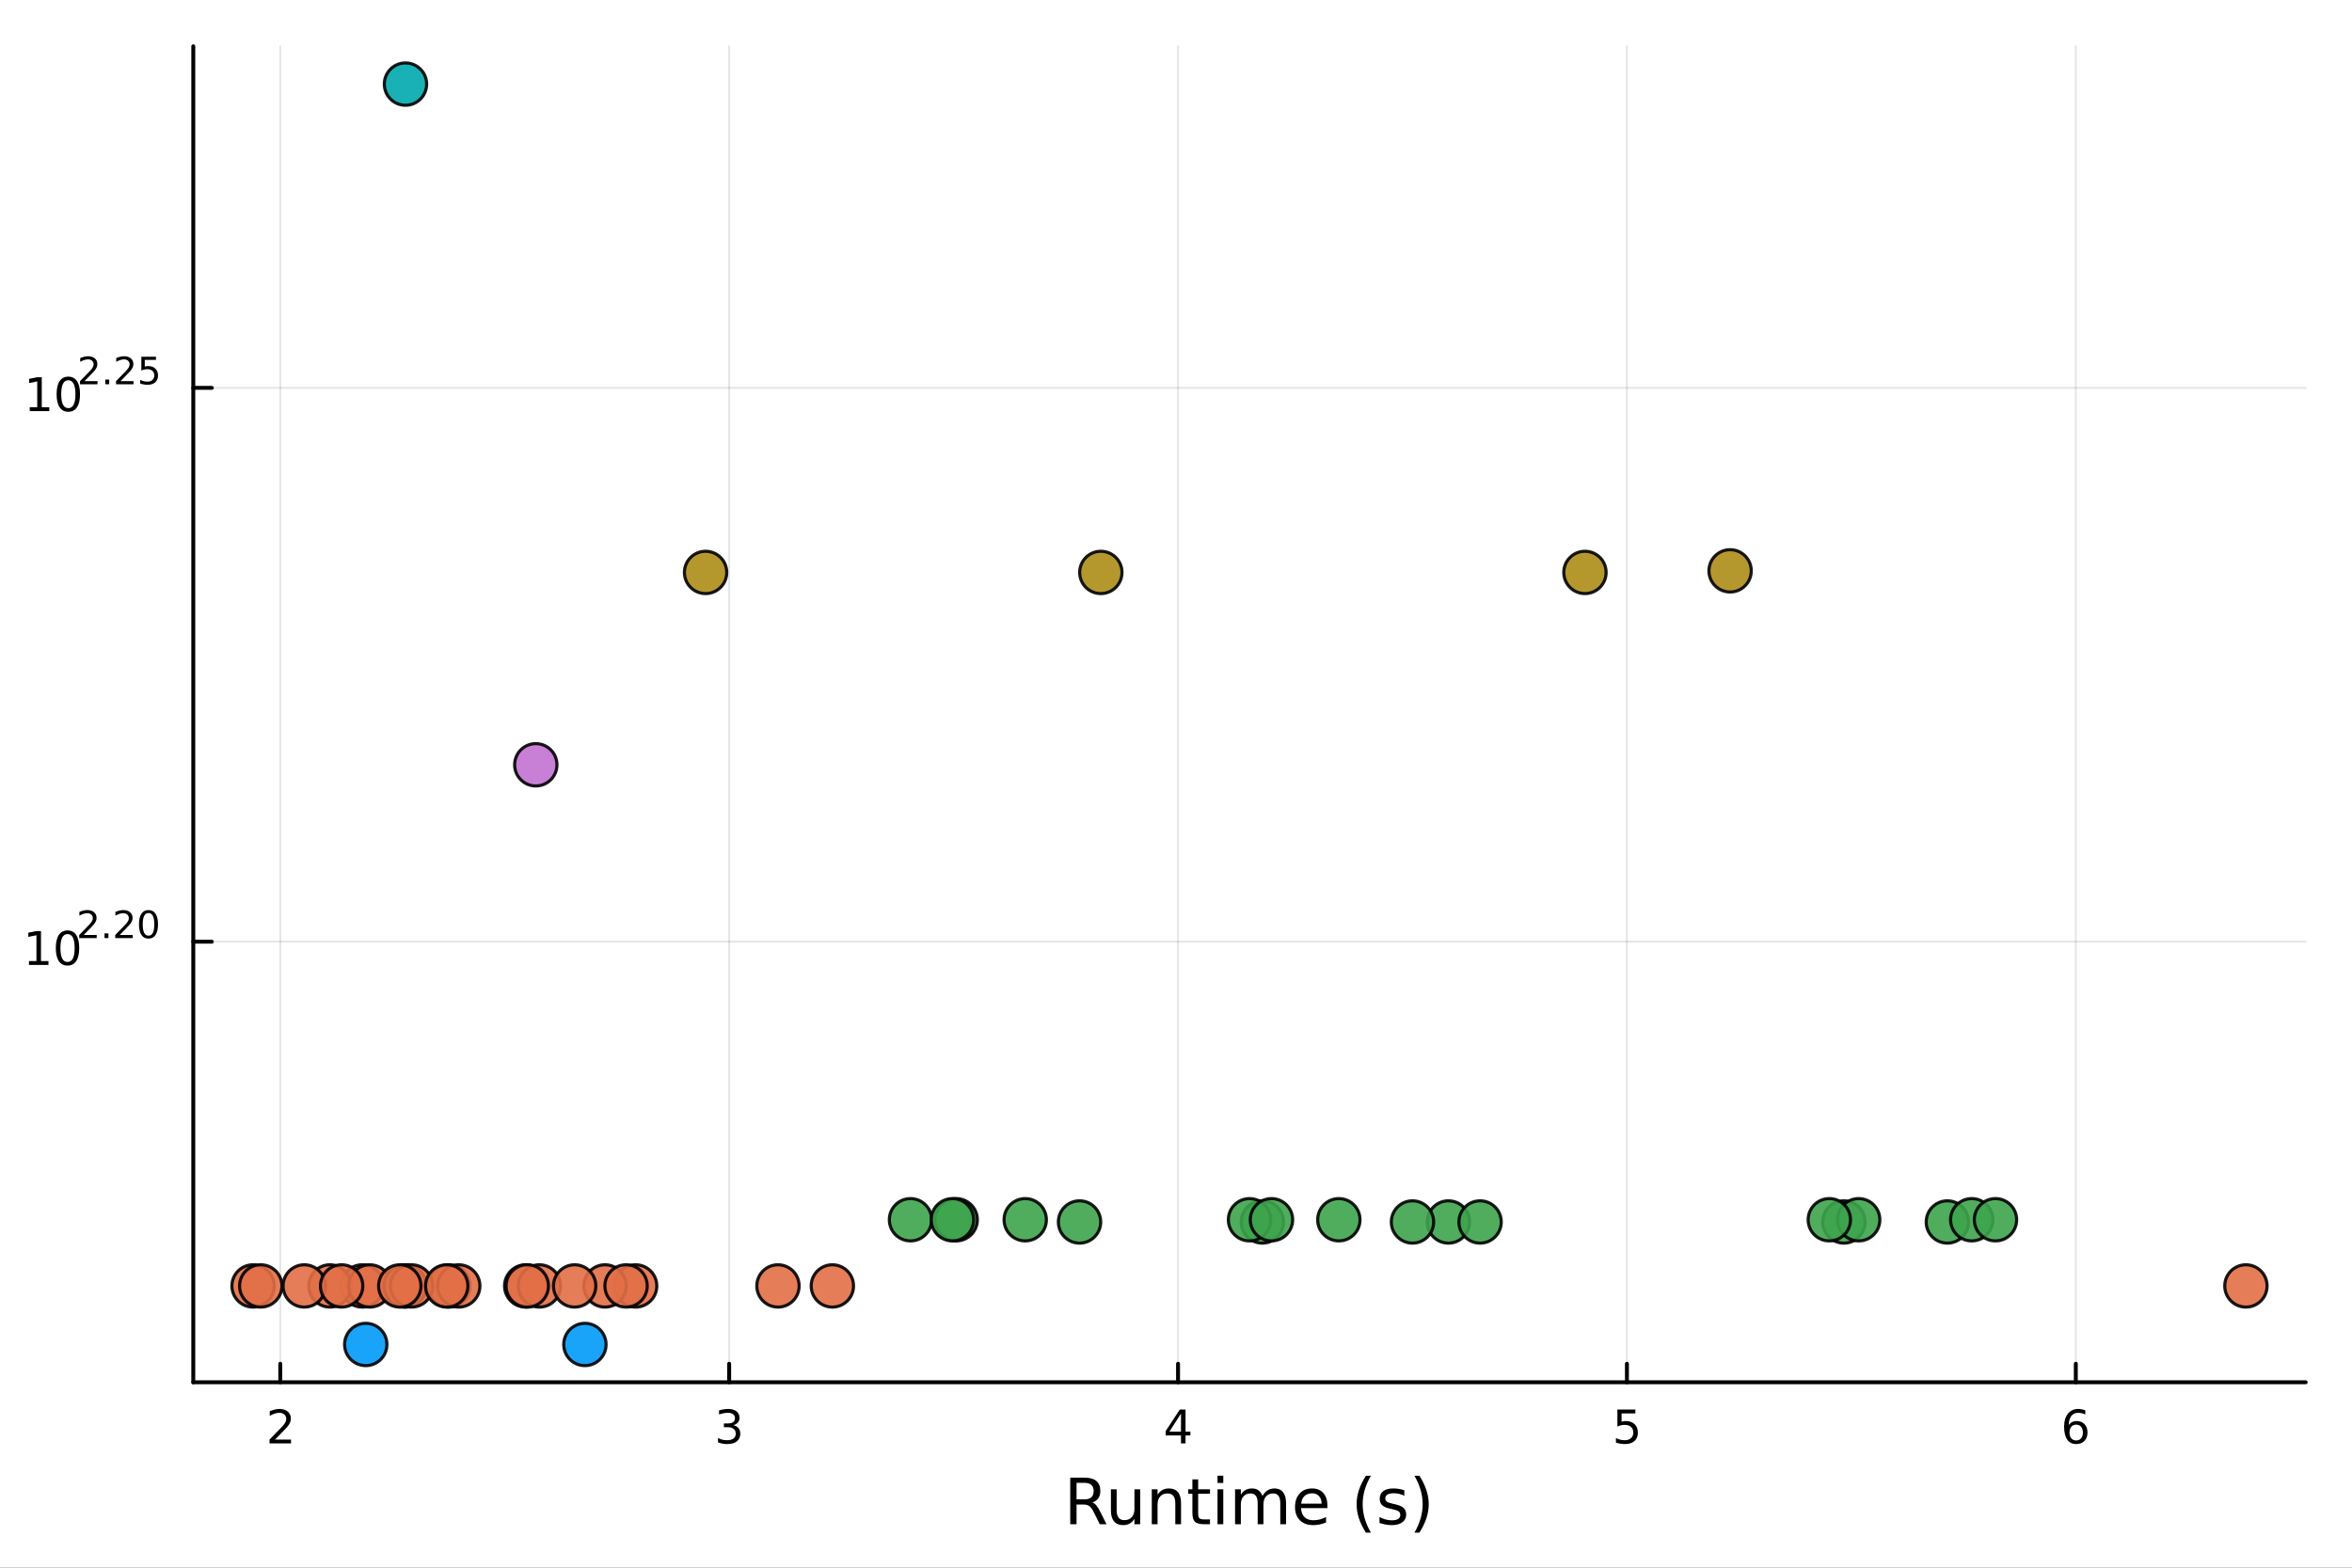 <?xml version="1.0" encoding="utf-8"?>
<svg xmlns="http://www.w3.org/2000/svg" xmlns:xlink="http://www.w3.org/1999/xlink" width="600" height="400" viewBox="0 0 2400 1600">
<rect x="0" y="0" width="2400" height="1600" fill="#333333" stroke="none"/>
<defs>
  <clipPath id="clip600">
    <rect x="0" y="0" width="2400" height="1600"/>
  </clipPath>
</defs>
<path clip-path="url(#clip600)" d="M0 1600 L2400 1600 L2400 0 L0 0  Z" fill="#ffffff" fill-rule="evenodd" fill-opacity="1"/>
<defs>
  <clipPath id="clip601">
    <rect x="480" y="0" width="1681" height="1600"/>
  </clipPath>
</defs>
<path clip-path="url(#clip600)" d="M197.228 1410.77 L2352.76 1410.77 L2352.76 47.244 L197.228 47.244  Z" fill="#ffffff" fill-rule="evenodd" fill-opacity="1"/>
<defs>
  <clipPath id="clip602">
    <rect x="197" y="47" width="2157" height="1365"/>
  </clipPath>
</defs>
<polyline clip-path="url(#clip602)" style="stroke:#000000; stroke-linecap:round; stroke-linejoin:round; stroke-width:2; stroke-opacity:0.1; fill:none" points="286,1410.77 286,47.244 "/>
<polyline clip-path="url(#clip602)" style="stroke:#000000; stroke-linecap:round; stroke-linejoin:round; stroke-width:2; stroke-opacity:0.1; fill:none" points="744.042,1410.77 744.042,47.244 "/>
<polyline clip-path="url(#clip602)" style="stroke:#000000; stroke-linecap:round; stroke-linejoin:round; stroke-width:2; stroke-opacity:0.1; fill:none" points="1202.08,1410.77 1202.08,47.244 "/>
<polyline clip-path="url(#clip602)" style="stroke:#000000; stroke-linecap:round; stroke-linejoin:round; stroke-width:2; stroke-opacity:0.1; fill:none" points="1660.12,1410.77 1660.12,47.244 "/>
<polyline clip-path="url(#clip602)" style="stroke:#000000; stroke-linecap:round; stroke-linejoin:round; stroke-width:2; stroke-opacity:0.1; fill:none" points="2118.17,1410.77 2118.17,47.244 "/>
<polyline clip-path="url(#clip600)" style="stroke:#000000; stroke-linecap:round; stroke-linejoin:round; stroke-width:4; stroke-opacity:1; fill:none" points="197.228,1410.77 2352.76,1410.77 "/>
<polyline clip-path="url(#clip600)" style="stroke:#000000; stroke-linecap:round; stroke-linejoin:round; stroke-width:4; stroke-opacity:1; fill:none" points="286,1410.77 286,1391.87 "/>
<polyline clip-path="url(#clip600)" style="stroke:#000000; stroke-linecap:round; stroke-linejoin:round; stroke-width:4; stroke-opacity:1; fill:none" points="744.042,1410.77 744.042,1391.87 "/>
<polyline clip-path="url(#clip600)" style="stroke:#000000; stroke-linecap:round; stroke-linejoin:round; stroke-width:4; stroke-opacity:1; fill:none" points="1202.08,1410.77 1202.08,1391.87 "/>
<polyline clip-path="url(#clip600)" style="stroke:#000000; stroke-linecap:round; stroke-linejoin:round; stroke-width:4; stroke-opacity:1; fill:none" points="1660.12,1410.77 1660.12,1391.87 "/>
<polyline clip-path="url(#clip600)" style="stroke:#000000; stroke-linecap:round; stroke-linejoin:round; stroke-width:4; stroke-opacity:1; fill:none" points="2118.17,1410.77 2118.17,1391.87 "/>
<path clip-path="url(#clip600)" d="M280.653 1469.24 L296.972 1469.24 L296.972 1473.17 L275.028 1473.17 L275.028 1469.24 Q277.69 1466.48 282.274 1461.85 Q286.88 1457.2 288.061 1455.86 Q290.306 1453.33 291.185 1451.6 Q292.088 1449.84 292.088 1448.15 Q292.088 1445.39 290.144 1443.66 Q288.223 1441.92 285.121 1441.92 Q282.922 1441.92 280.468 1442.69 Q278.037 1443.45 275.26 1445 L275.26 1440.28 Q278.084 1439.14 280.537 1438.57 Q282.991 1437.99 285.028 1437.99 Q290.398 1437.99 293.593 1440.67 Q296.787 1443.36 296.787 1447.85 Q296.787 1449.98 295.977 1451.9 Q295.19 1453.8 293.084 1456.39 Q292.505 1457.06 289.403 1460.28 Q286.301 1463.47 280.653 1469.24 Z" fill="#000000" fill-rule="nonzero" fill-opacity="1" /><path clip-path="url(#clip600)" d="M748.289 1454.54 Q751.646 1455.26 753.521 1457.52 Q755.419 1459.79 755.419 1463.13 Q755.419 1468.24 751.9 1471.04 Q748.382 1473.84 741.9 1473.84 Q739.724 1473.84 737.41 1473.4 Q735.118 1472.99 732.664 1472.13 L732.664 1467.62 Q734.609 1468.75 736.924 1469.33 Q739.238 1469.91 741.761 1469.91 Q746.16 1469.91 748.451 1468.17 Q750.766 1466.44 750.766 1463.13 Q750.766 1460.07 748.613 1458.36 Q746.484 1456.62 742.664 1456.62 L738.636 1456.62 L738.636 1452.78 L742.849 1452.78 Q746.298 1452.78 748.127 1451.41 Q749.956 1450.02 749.956 1447.43 Q749.956 1444.77 748.058 1443.36 Q746.183 1441.92 742.664 1441.92 Q740.743 1441.92 738.544 1442.34 Q736.345 1442.76 733.706 1443.63 L733.706 1439.47 Q736.368 1438.73 738.683 1438.36 Q741.021 1437.99 743.081 1437.99 Q748.405 1437.99 751.507 1440.42 Q754.609 1442.82 754.609 1446.94 Q754.609 1449.82 752.965 1451.81 Q751.322 1453.77 748.289 1454.54 Z" fill="#000000" fill-rule="nonzero" fill-opacity="1" /><path clip-path="url(#clip600)" d="M1205.09 1442.69 L1193.29 1461.13 L1205.09 1461.13 L1205.09 1442.69 M1203.87 1438.61 L1209.74 1438.61 L1209.74 1461.13 L1214.68 1461.13 L1214.68 1465.02 L1209.74 1465.02 L1209.74 1473.17 L1205.09 1473.17 L1205.09 1465.02 L1189.49 1465.02 L1189.49 1460.51 L1203.87 1438.61 Z" fill="#000000" fill-rule="nonzero" fill-opacity="1" /><path clip-path="url(#clip600)" d="M1650.4 1438.61 L1668.76 1438.61 L1668.76 1442.55 L1654.68 1442.55 L1654.68 1451.02 Q1655.7 1450.67 1656.72 1450.51 Q1657.74 1450.32 1658.76 1450.32 Q1664.55 1450.32 1667.92 1453.5 Q1671.3 1456.67 1671.3 1462.08 Q1671.3 1467.66 1667.83 1470.76 Q1664.36 1473.84 1658.04 1473.84 Q1655.86 1473.84 1653.6 1473.47 Q1651.35 1473.1 1648.94 1472.36 L1648.94 1467.66 Q1651.03 1468.8 1653.25 1469.35 Q1655.47 1469.91 1657.95 1469.91 Q1661.95 1469.91 1664.29 1467.8 Q1666.63 1465.69 1666.63 1462.08 Q1666.63 1458.47 1664.29 1456.37 Q1661.95 1454.26 1657.95 1454.26 Q1656.07 1454.26 1654.2 1454.68 Q1652.35 1455.09 1650.4 1455.97 L1650.4 1438.61 Z" fill="#000000" fill-rule="nonzero" fill-opacity="1" /><path clip-path="url(#clip600)" d="M2118.57 1454.03 Q2115.42 1454.03 2113.57 1456.18 Q2111.74 1458.33 2111.74 1462.08 Q2111.74 1465.81 2113.57 1467.99 Q2115.42 1470.14 2118.57 1470.14 Q2121.72 1470.14 2123.55 1467.99 Q2125.4 1465.81 2125.4 1462.08 Q2125.4 1458.33 2123.55 1456.18 Q2121.72 1454.03 2118.57 1454.03 M2127.85 1439.38 L2127.85 1443.63 Q2126.09 1442.8 2124.29 1442.36 Q2122.51 1441.92 2120.75 1441.92 Q2116.12 1441.92 2113.66 1445.05 Q2111.23 1448.17 2110.89 1454.49 Q2112.25 1452.48 2114.31 1451.41 Q2116.37 1450.32 2118.85 1450.32 Q2124.06 1450.32 2127.07 1453.5 Q2130.1 1456.64 2130.1 1462.08 Q2130.1 1467.41 2126.95 1470.63 Q2123.8 1473.84 2118.57 1473.84 Q2112.57 1473.84 2109.4 1469.26 Q2106.23 1464.65 2106.23 1455.93 Q2106.23 1447.73 2110.12 1442.87 Q2114.01 1437.99 2120.56 1437.99 Q2122.32 1437.99 2124.1 1438.33 Q2125.91 1438.68 2127.85 1439.38 Z" fill="#000000" fill-rule="nonzero" fill-opacity="1" /><path clip-path="url(#clip600)" d="M1114.62 1533.36 Q1116.69 1534.06 1118.63 1536.35 Q1120.61 1538.64 1122.58 1542.65 L1129.11 1555.64 L1122.2 1555.64 L1116.12 1543.45 Q1113.76 1538.67 1111.54 1537.11 Q1109.34 1535.55 1105.52 1535.55 L1098.52 1535.55 L1098.52 1555.64 L1092.09 1555.64 L1092.09 1508.12 L1106.6 1508.12 Q1114.75 1508.12 1118.76 1511.52 Q1122.77 1514.93 1122.77 1521.8 Q1122.77 1526.29 1120.67 1529.25 Q1118.6 1532.21 1114.62 1533.36 M1098.52 1513.4 L1098.52 1530.27 L1106.6 1530.27 Q1111.25 1530.27 1113.61 1528.14 Q1115.99 1525.97 1115.99 1521.8 Q1115.99 1517.63 1113.61 1515.53 Q1111.25 1513.4 1106.6 1513.4 L1098.52 1513.4 Z" fill="#000000" fill-rule="nonzero" fill-opacity="1" /><path clip-path="url(#clip600)" d="M1133.59 1541.57 L1133.59 1519.99 L1139.45 1519.99 L1139.45 1541.34 Q1139.45 1546.41 1141.42 1548.95 Q1143.4 1551.47 1147.34 1551.47 Q1152.09 1551.47 1154.82 1548.44 Q1157.59 1545.42 1157.59 1540.2 L1157.59 1519.99 L1163.45 1519.99 L1163.45 1555.64 L1157.59 1555.64 L1157.59 1550.16 Q1155.46 1553.41 1152.63 1555 Q1149.83 1556.56 1146.1 1556.56 Q1139.96 1556.56 1136.78 1552.74 Q1133.59 1548.92 1133.59 1541.57 M1148.33 1519.13 L1148.33 1519.13 Z" fill="#000000" fill-rule="nonzero" fill-opacity="1" /><path clip-path="url(#clip600)" d="M1205.14 1534.12 L1205.14 1555.64 L1199.29 1555.64 L1199.29 1534.31 Q1199.29 1529.25 1197.31 1526.74 Q1195.34 1524.22 1191.39 1524.22 Q1186.65 1524.22 1183.91 1527.24 Q1181.18 1530.27 1181.18 1535.49 L1181.18 1555.64 L1175.29 1555.64 L1175.29 1519.99 L1181.18 1519.99 L1181.18 1525.53 Q1183.28 1522.31 1186.11 1520.72 Q1188.98 1519.13 1192.7 1519.13 Q1198.84 1519.13 1201.99 1522.95 Q1205.14 1526.74 1205.14 1534.12 Z" fill="#000000" fill-rule="nonzero" fill-opacity="1" /><path clip-path="url(#clip600)" d="M1222.62 1509.87 L1222.62 1519.99 L1234.68 1519.99 L1234.68 1524.54 L1222.62 1524.54 L1222.62 1543.89 Q1222.62 1548.25 1223.8 1549.49 Q1225.01 1550.73 1228.67 1550.73 L1234.68 1550.73 L1234.68 1555.64 L1228.67 1555.64 Q1221.89 1555.64 1219.31 1553.12 Q1216.73 1550.57 1216.73 1543.89 L1216.73 1524.54 L1212.43 1524.54 L1212.43 1519.99 L1216.73 1519.99 L1216.73 1509.87 L1222.62 1509.87 Z" fill="#000000" fill-rule="nonzero" fill-opacity="1" /><path clip-path="url(#clip600)" d="M1242.38 1519.99 L1248.24 1519.99 L1248.24 1555.64 L1242.38 1555.64 L1242.38 1519.99 M1242.38 1506.11 L1248.24 1506.11 L1248.24 1513.53 L1242.38 1513.53 L1242.38 1506.11 Z" fill="#000000" fill-rule="nonzero" fill-opacity="1" /><path clip-path="url(#clip600)" d="M1288.25 1526.83 Q1290.44 1522.88 1293.5 1521.01 Q1296.56 1519.13 1300.69 1519.13 Q1306.26 1519.13 1309.29 1523.04 Q1312.31 1526.93 1312.31 1534.12 L1312.31 1555.64 L1306.42 1555.64 L1306.42 1534.31 Q1306.42 1529.19 1304.61 1526.7 Q1302.79 1524.22 1299.07 1524.22 Q1294.52 1524.22 1291.88 1527.24 Q1289.24 1530.27 1289.24 1535.49 L1289.24 1555.64 L1283.35 1555.64 L1283.35 1534.31 Q1283.35 1529.15 1281.53 1526.7 Q1279.72 1524.22 1275.93 1524.22 Q1271.44 1524.22 1268.8 1527.28 Q1266.16 1530.3 1266.16 1535.49 L1266.16 1555.64 L1260.27 1555.64 L1260.27 1519.99 L1266.16 1519.99 L1266.16 1525.53 Q1268.16 1522.25 1270.97 1520.69 Q1273.77 1519.13 1277.62 1519.13 Q1281.5 1519.13 1284.21 1521.1 Q1286.94 1523.08 1288.25 1526.83 Z" fill="#000000" fill-rule="nonzero" fill-opacity="1" /><path clip-path="url(#clip600)" d="M1354.48 1536.35 L1354.48 1539.21 L1327.56 1539.21 Q1327.94 1545.26 1331.19 1548.44 Q1334.46 1551.59 1340.29 1551.59 Q1343.66 1551.59 1346.81 1550.77 Q1350 1549.94 1353.12 1548.28 L1353.12 1553.82 Q1349.96 1555.16 1346.65 1555.86 Q1343.34 1556.56 1339.94 1556.56 Q1331.41 1556.56 1326.41 1551.59 Q1321.45 1546.63 1321.45 1538.16 Q1321.45 1529.41 1326.16 1524.28 Q1330.9 1519.13 1338.92 1519.13 Q1346.11 1519.13 1350.28 1523.78 Q1354.48 1528.39 1354.48 1536.35 M1348.63 1534.63 Q1348.56 1529.82 1345.92 1526.96 Q1343.31 1524.09 1338.98 1524.09 Q1334.08 1524.09 1331.12 1526.86 Q1328.19 1529.63 1327.75 1534.66 L1348.63 1534.63 Z" fill="#000000" fill-rule="nonzero" fill-opacity="1" /><path clip-path="url(#clip600)" d="M1398.88 1506.17 Q1394.62 1513.49 1392.55 1520.66 Q1390.48 1527.82 1390.48 1535.17 Q1390.48 1542.52 1392.55 1549.75 Q1394.65 1556.94 1398.88 1564.23 L1393.79 1564.23 Q1389.02 1556.75 1386.63 1549.52 Q1384.28 1542.3 1384.28 1535.17 Q1384.28 1528.07 1386.63 1520.88 Q1388.99 1513.69 1393.79 1506.17 L1398.88 1506.17 Z" fill="#000000" fill-rule="nonzero" fill-opacity="1" /><path clip-path="url(#clip600)" d="M1432.97 1521.04 L1432.97 1526.58 Q1430.49 1525.3 1427.82 1524.67 Q1425.14 1524.03 1422.28 1524.03 Q1417.92 1524.03 1415.72 1525.37 Q1413.56 1526.7 1413.56 1529.38 Q1413.56 1531.41 1415.12 1532.59 Q1416.68 1533.74 1421.39 1534.79 L1423.39 1535.23 Q1429.63 1536.57 1432.24 1539.02 Q1434.88 1541.44 1434.88 1545.8 Q1434.88 1550.77 1430.94 1553.66 Q1427.02 1556.56 1420.15 1556.56 Q1417.28 1556.56 1414.16 1555.99 Q1411.08 1555.44 1407.64 1554.33 L1407.64 1548.28 Q1410.88 1549.97 1414.04 1550.83 Q1417.19 1551.66 1420.27 1551.66 Q1424.41 1551.66 1426.64 1550.26 Q1428.87 1548.82 1428.87 1546.25 Q1428.87 1543.86 1427.24 1542.59 Q1425.65 1541.31 1420.21 1540.14 L1418.17 1539.66 Q1412.73 1538.51 1410.31 1536.16 Q1407.89 1533.77 1407.89 1529.63 Q1407.89 1524.6 1411.46 1521.87 Q1415.02 1519.13 1421.58 1519.13 Q1424.82 1519.13 1427.69 1519.61 Q1430.55 1520.08 1432.97 1521.04 Z" fill="#000000" fill-rule="nonzero" fill-opacity="1" /><path clip-path="url(#clip600)" d="M1443.29 1506.17 L1448.38 1506.17 Q1453.15 1513.69 1455.51 1520.88 Q1457.89 1528.07 1457.89 1535.17 Q1457.89 1542.3 1455.51 1549.52 Q1453.15 1556.75 1448.38 1564.23 L1443.29 1564.23 Q1447.52 1556.94 1449.59 1549.75 Q1451.69 1542.52 1451.69 1535.17 Q1451.69 1527.82 1449.59 1520.66 Q1447.52 1513.49 1443.29 1506.17 Z" fill="#000000" fill-rule="nonzero" fill-opacity="1" /><polyline clip-path="url(#clip602)" style="stroke:#000000; stroke-linecap:round; stroke-linejoin:round; stroke-width:2; stroke-opacity:0.1; fill:none" points="197.228,961.096 2352.76,961.096 "/>
<polyline clip-path="url(#clip602)" style="stroke:#000000; stroke-linecap:round; stroke-linejoin:round; stroke-width:2; stroke-opacity:0.1; fill:none" points="197.228,395.849 2352.76,395.849 "/>
<polyline clip-path="url(#clip600)" style="stroke:#000000; stroke-linecap:round; stroke-linejoin:round; stroke-width:4; stroke-opacity:1; fill:none" points="197.228,1410.77 197.228,47.244 "/>
<polyline clip-path="url(#clip600)" style="stroke:#000000; stroke-linecap:round; stroke-linejoin:round; stroke-width:4; stroke-opacity:1; fill:none" points="197.228,961.096 216.126,961.096 "/>
<polyline clip-path="url(#clip600)" style="stroke:#000000; stroke-linecap:round; stroke-linejoin:round; stroke-width:4; stroke-opacity:1; fill:none" points="197.228,395.849 216.126,395.849 "/>
<path clip-path="url(#clip600)" d="M29.548 980.888 L37.187 980.888 L37.187 954.522 L28.877 956.189 L28.877 951.93 L37.141 950.263 L41.816 950.263 L41.816 980.888 L49.455 980.888 L49.455 984.823 L29.548 984.823 L29.548 980.888 Z" fill="#000000" fill-rule="nonzero" fill-opacity="1" /><path clip-path="url(#clip600)" d="M68.9 953.342 Q65.288 953.342 63.46 956.907 Q61.654 960.448 61.654 967.578 Q61.654 974.684 63.46 978.249 Q65.288 981.791 68.9 981.791 Q72.534 981.791 74.339 978.249 Q76.168 974.684 76.168 967.578 Q76.168 960.448 74.339 956.907 Q72.534 953.342 68.9 953.342 M68.9 949.638 Q74.71 949.638 77.765 954.245 Q80.844 958.828 80.844 967.578 Q80.844 976.305 77.765 980.911 Q74.71 985.494 68.9 985.494 Q63.089 985.494 60.011 980.911 Q56.955 976.305 56.955 967.578 Q56.955 958.828 60.011 954.245 Q63.089 949.638 68.9 949.638 Z" fill="#000000" fill-rule="nonzero" fill-opacity="1" /><path clip-path="url(#clip600)" d="M85.414 954.215 L98.674 954.215 L98.674 957.413 L80.844 957.413 L80.844 954.215 Q83.007 951.977 86.731 948.216 Q90.474 944.435 91.433 943.345 Q93.257 941.295 93.972 939.884 Q94.705 938.455 94.705 937.082 Q94.705 934.843 93.125 933.433 Q91.564 932.022 89.044 932.022 Q87.257 932.022 85.264 932.643 Q83.289 933.264 81.032 934.524 L81.032 930.687 Q83.327 929.765 85.32 929.295 Q87.314 928.825 88.969 928.825 Q93.332 928.825 95.928 931.007 Q98.523 933.188 98.523 936.837 Q98.523 938.567 97.865 940.128 Q97.225 941.671 95.514 943.777 Q95.044 944.323 92.524 946.937 Q90.003 949.532 85.414 954.215 Z" fill="#000000" fill-rule="nonzero" fill-opacity="1" /><path clip-path="url(#clip600)" d="M106.648 952.636 L110.617 952.636 L110.617 957.413 L106.648 957.413 L106.648 952.636 Z" fill="#000000" fill-rule="nonzero" fill-opacity="1" /><path clip-path="url(#clip600)" d="M122.165 954.215 L135.424 954.215 L135.424 957.413 L117.594 957.413 L117.594 954.215 Q119.757 951.977 123.481 948.216 Q127.224 944.435 128.183 943.345 Q130.007 941.295 130.722 939.884 Q131.456 938.455 131.456 937.082 Q131.456 934.843 129.876 933.433 Q128.315 932.022 125.795 932.022 Q124.008 932.022 122.014 932.643 Q120.039 933.264 117.782 934.524 L117.782 930.687 Q120.077 929.765 122.071 929.295 Q124.064 928.825 125.719 928.825 Q130.083 928.825 132.678 931.007 Q135.274 933.188 135.274 936.837 Q135.274 938.567 134.615 940.128 Q133.976 941.671 132.264 943.777 Q131.794 944.323 129.274 946.937 Q126.754 949.532 122.165 954.215 Z" fill="#000000" fill-rule="nonzero" fill-opacity="1" /><path clip-path="url(#clip600)" d="M151.524 931.834 Q148.59 931.834 147.104 934.731 Q145.637 937.608 145.637 943.401 Q145.637 949.175 147.104 952.071 Q148.59 954.949 151.524 954.949 Q154.476 954.949 155.943 952.071 Q157.429 949.175 157.429 943.401 Q157.429 937.608 155.943 934.731 Q154.476 931.834 151.524 931.834 M151.524 928.825 Q156.244 928.825 158.727 932.568 Q161.228 936.292 161.228 943.401 Q161.228 950.492 158.727 954.234 Q156.244 957.958 151.524 957.958 Q146.803 957.958 144.301 954.234 Q141.819 950.492 141.819 943.401 Q141.819 936.292 144.301 932.568 Q146.803 928.825 151.524 928.825 Z" fill="#000000" fill-rule="nonzero" fill-opacity="1" /><path clip-path="url(#clip600)" d="M30.357 415.641 L37.995 415.641 L37.995 389.276 L29.685 390.943 L29.685 386.683 L37.949 385.017 L42.625 385.017 L42.625 415.641 L50.264 415.641 L50.264 419.577 L30.357 419.577 L30.357 415.641 Z" fill="#000000" fill-rule="nonzero" fill-opacity="1" /><path clip-path="url(#clip600)" d="M69.708 388.095 Q66.097 388.095 64.269 391.66 Q62.463 395.202 62.463 402.331 Q62.463 409.438 64.269 413.003 Q66.097 416.544 69.708 416.544 Q73.343 416.544 75.148 413.003 Q76.977 409.438 76.977 402.331 Q76.977 395.202 75.148 391.66 Q73.343 388.095 69.708 388.095 M69.708 384.392 Q75.518 384.392 78.574 388.998 Q81.653 393.581 81.653 402.331 Q81.653 411.058 78.574 415.665 Q75.518 420.248 69.708 420.248 Q63.898 420.248 60.819 415.665 Q57.764 411.058 57.764 402.331 Q57.764 393.581 60.819 388.998 Q63.898 384.392 69.708 384.392 Z" fill="#000000" fill-rule="nonzero" fill-opacity="1" /><path clip-path="url(#clip600)" d="M86.223 388.969 L99.482 388.969 L99.482 392.166 L81.653 392.166 L81.653 388.969 Q83.816 386.731 87.54 382.969 Q91.282 379.189 92.241 378.098 Q94.066 376.048 94.781 374.637 Q95.514 373.208 95.514 371.835 Q95.514 369.597 93.934 368.186 Q92.373 366.776 89.853 366.776 Q88.066 366.776 86.073 367.396 Q84.098 368.017 81.841 369.277 L81.841 365.44 Q84.135 364.519 86.129 364.049 Q88.123 363.578 89.778 363.578 Q94.141 363.578 96.737 365.76 Q99.332 367.942 99.332 371.591 Q99.332 373.321 98.674 374.882 Q98.034 376.424 96.323 378.531 Q95.853 379.076 93.332 381.69 Q90.812 384.286 86.223 388.969 Z" fill="#000000" fill-rule="nonzero" fill-opacity="1" /><path clip-path="url(#clip600)" d="M107.457 387.389 L111.425 387.389 L111.425 392.166 L107.457 392.166 L107.457 387.389 Z" fill="#000000" fill-rule="nonzero" fill-opacity="1" /><path clip-path="url(#clip600)" d="M122.973 388.969 L136.233 388.969 L136.233 392.166 L118.403 392.166 L118.403 388.969 Q120.566 386.731 124.29 382.969 Q128.033 379.189 128.992 378.098 Q130.816 376.048 131.531 374.637 Q132.264 373.208 132.264 371.835 Q132.264 369.597 130.685 368.186 Q129.123 366.776 126.603 366.776 Q124.817 366.776 122.823 367.396 Q120.848 368.017 118.591 369.277 L118.591 365.44 Q120.886 364.519 122.879 364.049 Q124.873 363.578 126.528 363.578 Q130.891 363.578 133.487 365.76 Q136.082 367.942 136.082 371.591 Q136.082 373.321 135.424 374.882 Q134.785 376.424 133.073 378.531 Q132.603 379.076 130.083 381.69 Q127.562 384.286 122.973 388.969 Z" fill="#000000" fill-rule="nonzero" fill-opacity="1" /><path clip-path="url(#clip600)" d="M144.245 364.086 L159.159 364.086 L159.159 367.284 L147.724 367.284 L147.724 374.167 Q148.552 373.885 149.379 373.753 Q150.207 373.603 151.035 373.603 Q155.736 373.603 158.482 376.18 Q161.228 378.756 161.228 383.157 Q161.228 387.69 158.407 390.21 Q155.586 392.712 150.451 392.712 Q148.684 392.712 146.84 392.411 Q145.016 392.11 143.06 391.508 L143.06 387.69 Q144.753 388.612 146.558 389.063 Q148.364 389.514 150.376 389.514 Q153.63 389.514 155.53 387.803 Q157.429 386.091 157.429 383.157 Q157.429 380.223 155.53 378.512 Q153.63 376.8 150.376 376.8 Q148.853 376.8 147.329 377.139 Q145.825 377.477 144.245 378.192 L144.245 364.086 Z" fill="#000000" fill-rule="nonzero" fill-opacity="1" /><path clip-path="url(#clip600)" d="M-44.073 1048.39 L-26.663 1048.39 L-26.663 1038.08 Q-26.663 1032.89 -28.795 1030.41 Q-30.96 1027.89 -35.384 1027.89 Q-39.84 1027.89 -41.941 1030.41 Q-44.073 1032.89 -44.073 1038.08 L-44.073 1048.39 M-63.616 1048.39 L-49.293 1048.39 L-49.293 1038.87 Q-49.293 1034.16 -51.044 1031.87 Q-52.826 1029.55 -56.454 1029.55 Q-60.051 1029.55 -61.833 1031.87 Q-63.616 1034.16 -63.616 1038.87 L-63.616 1048.39 M-68.899 1054.82 L-68.899 1038.4 Q-68.899 1031.04 -65.844 1027.07 Q-62.788 1023.09 -57.155 1023.09 Q-52.794 1023.09 -50.216 1025.12 Q-47.638 1027.16 -47.001 1031.11 Q-45.983 1026.37 -42.736 1023.76 Q-39.522 1021.11 -34.684 1021.11 Q-28.318 1021.11 -24.849 1025.44 Q-21.379 1029.77 -21.379 1037.76 L-21.379 1054.82 L-68.899 1054.82 Z" fill="#000000" fill-rule="nonzero" fill-opacity="1" /><path clip-path="url(#clip600)" d="M-40.667 979.864 L-37.803 979.864 L-37.803 1006.79 Q-31.756 1006.41 -28.573 1003.16 Q-25.422 999.885 -25.422 994.06 Q-25.422 990.686 -26.249 987.535 Q-27.077 984.352 -28.732 981.233 L-23.194 981.233 Q-21.857 984.384 -21.157 987.694 Q-20.456 991.004 -20.456 994.41 Q-20.456 1002.94 -25.422 1007.94 Q-30.387 1012.9 -38.853 1012.9 Q-47.606 1012.9 -52.73 1008.19 Q-57.887 1003.45 -57.887 995.429 Q-57.887 988.235 -53.24 984.066 Q-48.625 979.864 -40.667 979.864 M-42.386 985.721 Q-47.192 985.785 -50.057 988.426 Q-52.922 991.036 -52.922 995.365 Q-52.922 1000.27 -50.152 1003.23 Q-47.383 1006.15 -42.354 1006.6 L-42.386 985.721 Z" fill="#000000" fill-rule="nonzero" fill-opacity="1" /><path clip-path="url(#clip600)" d="M-55.977 947.527 L-50.439 947.527 Q-51.712 950.009 -52.349 952.683 Q-52.985 955.356 -52.985 958.221 Q-52.985 962.582 -51.648 964.778 Q-50.312 966.942 -47.638 966.942 Q-45.601 966.942 -44.423 965.382 Q-43.277 963.823 -42.227 959.112 L-41.782 957.107 Q-40.445 950.869 -37.994 948.259 Q-35.575 945.617 -31.214 945.617 Q-26.249 945.617 -23.353 949.564 Q-20.456 953.479 -20.456 960.354 Q-20.456 963.218 -21.029 966.337 Q-21.57 969.425 -22.684 972.862 L-28.732 972.862 Q-27.045 969.616 -26.186 966.465 Q-25.358 963.314 -25.358 960.226 Q-25.358 956.089 -26.758 953.861 Q-28.191 951.633 -30.769 951.633 Q-33.156 951.633 -34.429 953.256 Q-35.702 954.847 -36.88 960.29 L-37.357 962.327 Q-38.503 967.77 -40.858 970.189 Q-43.246 972.608 -47.383 972.608 Q-52.412 972.608 -55.149 969.043 Q-57.887 965.478 -57.887 958.921 Q-57.887 955.675 -57.409 952.81 Q-56.932 949.946 -55.977 947.527 Z" fill="#000000" fill-rule="nonzero" fill-opacity="1" /><path clip-path="url(#clip600)" d="M-67.149 930.498 L-57.027 930.498 L-57.027 918.435 L-52.476 918.435 L-52.476 930.498 L-33.124 930.498 Q-28.764 930.498 -27.522 929.321 Q-26.281 928.111 -26.281 924.451 L-26.281 918.435 L-21.379 918.435 L-21.379 924.451 Q-21.379 931.23 -23.894 933.809 Q-26.44 936.387 -33.124 936.387 L-52.476 936.387 L-52.476 940.684 L-57.027 940.684 L-57.027 936.387 L-67.149 936.387 L-67.149 930.498 Z" fill="#000000" fill-rule="nonzero" fill-opacity="1" /><path clip-path="url(#clip600)" d="M-52.922 876.199 Q-52.922 880.91 -49.229 883.647 Q-45.569 886.384 -39.172 886.384 Q-32.774 886.384 -29.082 883.679 Q-25.422 880.941 -25.422 876.199 Q-25.422 871.52 -29.114 868.783 Q-32.806 866.046 -39.172 866.046 Q-45.505 866.046 -49.197 868.783 Q-52.922 871.52 -52.922 876.199 M-57.887 876.199 Q-57.887 868.56 -52.922 864.2 Q-47.956 859.839 -39.172 859.839 Q-30.419 859.839 -25.422 864.2 Q-20.456 868.56 -20.456 876.199 Q-20.456 883.87 -25.422 888.23 Q-30.419 892.559 -39.172 892.559 Q-47.956 892.559 -52.922 888.23 Q-57.887 883.87 -57.887 876.199 Z" fill="#000000" fill-rule="nonzero" fill-opacity="1" /><path clip-path="url(#clip600)" d="M-39.172 824.541 Q-45.633 824.541 -49.293 827.215 Q-52.985 829.857 -52.985 834.504 Q-52.985 839.151 -49.293 841.824 Q-45.633 844.466 -39.172 844.466 Q-32.71 844.466 -29.018 841.824 Q-25.358 839.151 -25.358 834.504 Q-25.358 829.857 -29.018 827.215 Q-32.71 824.541 -39.172 824.541 M-51.617 844.466 Q-54.799 842.62 -56.327 839.819 Q-57.887 836.986 -57.887 833.071 Q-57.887 826.578 -52.73 822.536 Q-47.574 818.462 -39.172 818.462 Q-30.769 818.462 -25.613 822.536 Q-20.456 826.578 -20.456 833.071 Q-20.456 836.986 -21.984 839.819 Q-23.544 842.62 -26.727 844.466 L-21.379 844.466 L-21.379 850.354 L-70.905 850.354 L-70.905 844.466 L-51.617 844.466 Z" fill="#000000" fill-rule="nonzero" fill-opacity="1" /><path clip-path="url(#clip600)" d="M-57.027 808.754 L-57.027 802.898 L-20.743 802.898 Q-13.931 802.898 -10.876 805.508 Q-7.82 808.086 -7.82 813.847 L-7.82 816.075 L-12.786 816.075 L-12.786 814.515 Q-12.786 811.173 -14.345 809.964 Q-15.873 808.754 -20.743 808.754 L-57.027 808.754 M-70.905 808.754 L-70.905 802.898 L-63.489 802.898 L-63.489 808.754 L-70.905 808.754 Z" fill="#000000" fill-rule="nonzero" fill-opacity="1" /><path clip-path="url(#clip600)" d="M-40.667 760.152 L-37.803 760.152 L-37.803 787.079 Q-31.756 786.697 -28.573 783.451 Q-25.422 780.172 -25.422 774.348 Q-25.422 770.974 -26.249 767.823 Q-27.077 764.64 -28.732 761.521 L-23.194 761.521 Q-21.857 764.672 -21.157 767.982 Q-20.456 771.292 -20.456 774.698 Q-20.456 783.228 -25.422 788.225 Q-30.387 793.19 -38.853 793.19 Q-47.606 793.19 -52.73 788.479 Q-57.887 783.737 -57.887 775.716 Q-57.887 768.523 -53.24 764.353 Q-48.625 760.152 -40.667 760.152 M-42.386 766.009 Q-47.192 766.072 -50.057 768.714 Q-52.922 771.324 -52.922 775.653 Q-52.922 780.554 -50.152 783.514 Q-47.383 786.442 -42.354 786.888 L-42.386 766.009 Z" fill="#000000" fill-rule="nonzero" fill-opacity="1" /><path clip-path="url(#clip600)" d="M-55.659 724.886 L-50.184 724.886 Q-51.553 727.369 -52.221 729.883 Q-52.922 732.366 -52.922 734.912 Q-52.922 740.609 -49.293 743.76 Q-45.696 746.911 -39.172 746.911 Q-32.647 746.911 -29.018 743.76 Q-25.422 740.609 -25.422 734.912 Q-25.422 732.366 -26.09 729.883 Q-26.79 727.369 -28.159 724.886 L-22.748 724.886 Q-21.602 727.337 -21.029 729.979 Q-20.456 732.589 -20.456 735.549 Q-20.456 743.601 -25.517 748.344 Q-30.578 753.086 -39.172 753.086 Q-47.892 753.086 -52.89 748.312 Q-57.887 743.506 -57.887 735.167 Q-57.887 732.461 -57.314 729.883 Q-56.773 727.305 -55.659 724.886 Z" fill="#000000" fill-rule="nonzero" fill-opacity="1" /><path clip-path="url(#clip600)" d="M-67.149 708.908 L-57.027 708.908 L-57.027 696.845 L-52.476 696.845 L-52.476 708.908 L-33.124 708.908 Q-28.764 708.908 -27.522 707.73 Q-26.281 706.521 -26.281 702.861 L-26.281 696.845 L-21.379 696.845 L-21.379 702.861 Q-21.379 709.64 -23.894 712.218 Q-26.44 714.796 -33.124 714.796 L-52.476 714.796 L-52.476 719.093 L-57.027 719.093 L-57.027 714.796 L-67.149 714.796 L-67.149 708.908 Z" fill="#000000" fill-rule="nonzero" fill-opacity="1" /><path clip-path="url(#clip600)" d="M-57.027 689.143 L-57.027 683.286 L-21.379 683.286 L-21.379 689.143 L-57.027 689.143 M-70.905 689.143 L-70.905 683.286 L-63.489 683.286 L-63.489 689.143 L-70.905 689.143 Z" fill="#000000" fill-rule="nonzero" fill-opacity="1" /><path clip-path="url(#clip600)" d="M-57.027 675.234 L-57.027 669.027 L-27.108 657.887 L-57.027 646.747 L-57.027 640.54 L-21.379 653.908 L-21.379 661.866 L-57.027 675.234 Z" fill="#000000" fill-rule="nonzero" fill-opacity="1" /><path clip-path="url(#clip600)" d="M-40.667 601.964 L-37.803 601.964 L-37.803 628.891 Q-31.756 628.509 -28.573 625.263 Q-25.422 621.984 -25.422 616.16 Q-25.422 612.786 -26.249 609.635 Q-27.077 606.452 -28.732 603.333 L-23.194 603.333 Q-21.857 606.484 -21.157 609.794 Q-20.456 613.104 -20.456 616.51 Q-20.456 625.04 -25.422 630.037 Q-30.387 635.002 -38.853 635.002 Q-47.606 635.002 -52.73 630.292 Q-57.887 625.549 -57.887 617.528 Q-57.887 610.335 -53.24 606.166 Q-48.625 601.964 -40.667 601.964 M-42.386 607.821 Q-47.192 607.884 -50.057 610.526 Q-52.922 613.136 -52.922 617.465 Q-52.922 622.366 -50.152 625.326 Q-47.383 628.255 -42.354 628.7 L-42.386 607.821 Z" fill="#000000" fill-rule="nonzero" fill-opacity="1" /><path clip-path="url(#clip600)" d="M-57.027 575.833 L-57.027 569.626 L-27.108 558.487 L-57.027 547.347 L-57.027 541.14 L-21.379 554.508 L-21.379 562.465 L-57.027 575.833 Z" fill="#000000" fill-rule="nonzero" fill-opacity="1" /><path clip-path="url(#clip600)" d="M-39.299 516.855 Q-39.299 523.953 -37.676 526.69 Q-36.052 529.427 -32.137 529.427 Q-29.018 529.427 -27.172 527.39 Q-25.358 525.321 -25.358 521.788 Q-25.358 516.918 -28.795 513.99 Q-32.265 511.03 -37.994 511.03 L-39.299 511.03 L-39.299 516.855 M-41.718 505.174 L-21.379 505.174 L-21.379 511.03 L-26.79 511.03 Q-23.544 513.035 -21.984 516.027 Q-20.456 519.019 -20.456 523.348 Q-20.456 528.822 -23.512 532.069 Q-26.599 535.284 -31.756 535.284 Q-37.771 535.284 -40.827 531.273 Q-43.882 527.231 -43.882 519.242 L-43.882 511.03 L-44.455 511.03 Q-48.497 511.03 -50.694 513.704 Q-52.922 516.346 -52.922 521.152 Q-52.922 524.207 -52.189 527.104 Q-51.457 530 -49.993 532.674 L-55.404 532.674 Q-56.645 529.459 -57.25 526.435 Q-57.887 523.411 -57.887 520.547 Q-57.887 512.813 -53.876 508.993 Q-49.866 505.174 -41.718 505.174 Z" fill="#000000" fill-rule="nonzero" fill-opacity="1" /><path clip-path="url(#clip600)" d="M-70.905 493.111 L-70.905 487.254 L-21.379 487.254 L-21.379 493.111 L-70.905 493.111 Z" fill="#000000" fill-rule="nonzero" fill-opacity="1" /><path clip-path="url(#clip600)" d="M-35.448 475.605 L-57.027 475.605 L-57.027 469.749 L-35.67 469.749 Q-30.61 469.749 -28.063 467.775 Q-25.549 465.802 -25.549 461.855 Q-25.549 457.113 -28.573 454.375 Q-31.596 451.606 -36.816 451.606 L-57.027 451.606 L-57.027 445.75 L-21.379 445.75 L-21.379 451.606 L-26.854 451.606 Q-23.607 453.739 -22.016 456.572 Q-20.456 459.372 -20.456 463.096 Q-20.456 469.239 -24.276 472.422 Q-28.095 475.605 -35.448 475.605 M-57.887 460.868 L-57.887 460.868 Z" fill="#000000" fill-rule="nonzero" fill-opacity="1" /><path clip-path="url(#clip600)" d="M-40.667 403.195 L-37.803 403.195 L-37.803 430.122 Q-31.756 429.74 -28.573 426.494 Q-25.422 423.215 -25.422 417.391 Q-25.422 414.017 -26.249 410.866 Q-27.077 407.683 -28.732 404.564 L-23.194 404.564 Q-21.857 407.715 -21.157 411.025 Q-20.456 414.335 -20.456 417.741 Q-20.456 426.271 -25.422 431.268 Q-30.387 436.233 -38.853 436.233 Q-47.606 436.233 -52.73 431.522 Q-57.887 426.78 -57.887 418.759 Q-57.887 411.566 -53.24 407.396 Q-48.625 403.195 -40.667 403.195 M-42.386 409.052 Q-47.192 409.115 -50.057 411.757 Q-52.922 414.367 -52.922 418.696 Q-52.922 423.597 -50.152 426.557 Q-47.383 429.485 -42.354 429.931 L-42.386 409.052 Z" fill="#000000" fill-rule="nonzero" fill-opacity="1" /><circle clip-path="url(#clip602)" cx="596.835" cy="1372.18" r="21.6" fill="#009af9" fill-rule="evenodd" fill-opacity="0.9" stroke="#000000" stroke-opacity="0.9" stroke-width="3.2"/>
<circle clip-path="url(#clip602)" cx="373.231" cy="1372.18" r="21.6" fill="#009af9" fill-rule="evenodd" fill-opacity="0.9" stroke="#000000" stroke-opacity="0.9" stroke-width="3.2"/>
<circle clip-path="url(#clip602)" cx="536.434" cy="1312.44" r="21.6" fill="#e26f46" fill-rule="evenodd" fill-opacity="0.9" stroke="#000000" stroke-opacity="0.9" stroke-width="3.2"/>
<circle clip-path="url(#clip602)" cx="369.686" cy="1312.44" r="21.6" fill="#e26f46" fill-rule="evenodd" fill-opacity="0.9" stroke="#000000" stroke-opacity="0.9" stroke-width="3.2"/>
<circle clip-path="url(#clip602)" cx="793.855" cy="1312.44" r="21.6" fill="#e26f46" fill-rule="evenodd" fill-opacity="0.9" stroke="#000000" stroke-opacity="0.9" stroke-width="3.2"/>
<circle clip-path="url(#clip602)" cx="336.661" cy="1312.44" r="21.6" fill="#e26f46" fill-rule="evenodd" fill-opacity="0.9" stroke="#000000" stroke-opacity="0.9" stroke-width="3.2"/>
<circle clip-path="url(#clip602)" cx="458.135" cy="1312.44" r="21.6" fill="#e26f46" fill-rule="evenodd" fill-opacity="0.9" stroke="#000000" stroke-opacity="0.9" stroke-width="3.2"/>
<circle clip-path="url(#clip602)" cx="412.952" cy="1312.44" r="21.6" fill="#e26f46" fill-rule="evenodd" fill-opacity="0.9" stroke="#000000" stroke-opacity="0.9" stroke-width="3.2"/>
<circle clip-path="url(#clip602)" cx="849.35" cy="1312.44" r="21.6" fill="#e26f46" fill-rule="evenodd" fill-opacity="0.9" stroke="#000000" stroke-opacity="0.9" stroke-width="3.2"/>
<circle clip-path="url(#clip602)" cx="648.6" cy="1312.44" r="21.6" fill="#e26f46" fill-rule="evenodd" fill-opacity="0.9" stroke="#000000" stroke-opacity="0.9" stroke-width="3.2"/>
<circle clip-path="url(#clip602)" cx="617.346" cy="1312.44" r="21.6" fill="#e26f46" fill-rule="evenodd" fill-opacity="0.9" stroke="#000000" stroke-opacity="0.9" stroke-width="3.2"/>
<circle clip-path="url(#clip602)" cx="258.234" cy="1312.44" r="21.6" fill="#e26f46" fill-rule="evenodd" fill-opacity="0.9" stroke="#000000" stroke-opacity="0.9" stroke-width="3.2"/>
<circle clip-path="url(#clip602)" cx="550.431" cy="1312.44" r="21.6" fill="#e26f46" fill-rule="evenodd" fill-opacity="0.9" stroke="#000000" stroke-opacity="0.9" stroke-width="3.2"/>
<circle clip-path="url(#clip602)" cx="638.847" cy="1312.44" r="21.6" fill="#e26f46" fill-rule="evenodd" fill-opacity="0.9" stroke="#000000" stroke-opacity="0.9" stroke-width="3.2"/>
<circle clip-path="url(#clip602)" cx="377.347" cy="1312.44" r="21.6" fill="#e26f46" fill-rule="evenodd" fill-opacity="0.9" stroke="#000000" stroke-opacity="0.9" stroke-width="3.2"/>
<circle clip-path="url(#clip602)" cx="266.062" cy="1312.44" r="21.6" fill="#e26f46" fill-rule="evenodd" fill-opacity="0.9" stroke="#000000" stroke-opacity="0.9" stroke-width="3.2"/>
<circle clip-path="url(#clip602)" cx="310.482" cy="1312.44" r="21.6" fill="#e26f46" fill-rule="evenodd" fill-opacity="0.9" stroke="#000000" stroke-opacity="0.9" stroke-width="3.2"/>
<circle clip-path="url(#clip602)" cx="468.119" cy="1312.44" r="21.6" fill="#e26f46" fill-rule="evenodd" fill-opacity="0.9" stroke="#000000" stroke-opacity="0.9" stroke-width="3.2"/>
<circle clip-path="url(#clip602)" cx="538.059" cy="1312.44" r="21.6" fill="#e26f46" fill-rule="evenodd" fill-opacity="0.9" stroke="#000000" stroke-opacity="0.9" stroke-width="3.2"/>
<circle clip-path="url(#clip602)" cx="413.489" cy="1312.44" r="21.6" fill="#e26f46" fill-rule="evenodd" fill-opacity="0.9" stroke="#000000" stroke-opacity="0.9" stroke-width="3.2"/>
<circle clip-path="url(#clip602)" cx="348.602" cy="1312.44" r="21.6" fill="#e26f46" fill-rule="evenodd" fill-opacity="0.9" stroke="#000000" stroke-opacity="0.9" stroke-width="3.2"/>
<circle clip-path="url(#clip602)" cx="419.982" cy="1312.44" r="21.6" fill="#e26f46" fill-rule="evenodd" fill-opacity="0.9" stroke="#000000" stroke-opacity="0.9" stroke-width="3.2"/>
<circle clip-path="url(#clip602)" cx="455.832" cy="1312.44" r="21.6" fill="#e26f46" fill-rule="evenodd" fill-opacity="0.9" stroke="#000000" stroke-opacity="0.9" stroke-width="3.2"/>
<circle clip-path="url(#clip602)" cx="407.946" cy="1312.44" r="21.6" fill="#e26f46" fill-rule="evenodd" fill-opacity="0.9" stroke="#000000" stroke-opacity="0.9" stroke-width="3.2"/>
<circle clip-path="url(#clip602)" cx="2291.75" cy="1312.44" r="21.6" fill="#e26f46" fill-rule="evenodd" fill-opacity="0.9" stroke="#000000" stroke-opacity="0.9" stroke-width="3.2"/>
<circle clip-path="url(#clip602)" cx="586.383" cy="1312.44" r="21.6" fill="#e26f46" fill-rule="evenodd" fill-opacity="0.9" stroke="#000000" stroke-opacity="0.9" stroke-width="3.2"/>
<circle clip-path="url(#clip602)" cx="1477.99" cy="1247.16" r="21.6" fill="#3da44d" fill-rule="evenodd" fill-opacity="0.9" stroke="#000000" stroke-opacity="0.9" stroke-width="3.2"/>
<circle clip-path="url(#clip602)" cx="1101.57" cy="1247.16" r="21.6" fill="#3da44d" fill-rule="evenodd" fill-opacity="0.9" stroke="#000000" stroke-opacity="0.9" stroke-width="3.2"/>
<circle clip-path="url(#clip602)" cx="1441.31" cy="1247.16" r="21.6" fill="#3da44d" fill-rule="evenodd" fill-opacity="0.9" stroke="#000000" stroke-opacity="0.9" stroke-width="3.2"/>
<circle clip-path="url(#clip602)" cx="1987.11" cy="1247.16" r="21.6" fill="#3da44d" fill-rule="evenodd" fill-opacity="0.9" stroke="#000000" stroke-opacity="0.9" stroke-width="3.2"/>
<circle clip-path="url(#clip602)" cx="1510.29" cy="1247.16" r="21.6" fill="#3da44d" fill-rule="evenodd" fill-opacity="0.9" stroke="#000000" stroke-opacity="0.9" stroke-width="3.2"/>
<circle clip-path="url(#clip602)" cx="1288.13" cy="1247.16" r="21.6" fill="#3da44d" fill-rule="evenodd" fill-opacity="0.9" stroke="#000000" stroke-opacity="0.9" stroke-width="3.2"/>
<circle clip-path="url(#clip602)" cx="1881.51" cy="1247.16" r="21.6" fill="#3da44d" fill-rule="evenodd" fill-opacity="0.9" stroke="#000000" stroke-opacity="0.9" stroke-width="3.2"/>
<circle clip-path="url(#clip602)" cx="1896.62" cy="1244.89" r="21.6" fill="#3da44d" fill-rule="evenodd" fill-opacity="0.9" stroke="#000000" stroke-opacity="0.9" stroke-width="3.2"/>
<circle clip-path="url(#clip602)" cx="1866.65" cy="1244.89" r="21.6" fill="#3da44d" fill-rule="evenodd" fill-opacity="0.9" stroke="#000000" stroke-opacity="0.9" stroke-width="3.2"/>
<circle clip-path="url(#clip602)" cx="2011.98" cy="1244.89" r="21.6" fill="#3da44d" fill-rule="evenodd" fill-opacity="0.9" stroke="#000000" stroke-opacity="0.9" stroke-width="3.2"/>
<circle clip-path="url(#clip602)" cx="929.081" cy="1244.89" r="21.6" fill="#3da44d" fill-rule="evenodd" fill-opacity="0.9" stroke="#000000" stroke-opacity="0.9" stroke-width="3.2"/>
<circle clip-path="url(#clip602)" cx="1046.15" cy="1244.89" r="21.6" fill="#3da44d" fill-rule="evenodd" fill-opacity="0.9" stroke="#000000" stroke-opacity="0.9" stroke-width="3.2"/>
<circle clip-path="url(#clip602)" cx="1275.02" cy="1244.89" r="21.6" fill="#3da44d" fill-rule="evenodd" fill-opacity="0.9" stroke="#000000" stroke-opacity="0.9" stroke-width="3.2"/>
<circle clip-path="url(#clip602)" cx="975.713" cy="1244.89" r="21.6" fill="#3da44d" fill-rule="evenodd" fill-opacity="0.9" stroke="#000000" stroke-opacity="0.9" stroke-width="3.2"/>
<circle clip-path="url(#clip602)" cx="1297.43" cy="1244.89" r="21.6" fill="#3da44d" fill-rule="evenodd" fill-opacity="0.9" stroke="#000000" stroke-opacity="0.9" stroke-width="3.2"/>
<circle clip-path="url(#clip602)" cx="1366.17" cy="1244.89" r="21.6" fill="#3da44d" fill-rule="evenodd" fill-opacity="0.9" stroke="#000000" stroke-opacity="0.9" stroke-width="3.2"/>
<circle clip-path="url(#clip602)" cx="2036.21" cy="1244.89" r="21.6" fill="#3da44d" fill-rule="evenodd" fill-opacity="0.9" stroke="#000000" stroke-opacity="0.9" stroke-width="3.2"/>
<circle clip-path="url(#clip602)" cx="971.889" cy="1244.89" r="21.6" fill="#3da44d" fill-rule="evenodd" fill-opacity="0.9" stroke="#000000" stroke-opacity="0.9" stroke-width="3.2"/>
<circle clip-path="url(#clip602)" cx="546.731" cy="780.56" r="21.6" fill="#c271d2" fill-rule="evenodd" fill-opacity="0.9" stroke="#000000" stroke-opacity="0.9" stroke-width="3.2"/>
<circle clip-path="url(#clip602)" cx="1617.3" cy="584.229" r="21.6" fill="#ac8d18" fill-rule="evenodd" fill-opacity="0.9" stroke="#000000" stroke-opacity="0.9" stroke-width="3.2"/>
<circle clip-path="url(#clip602)" cx="1123.3" cy="584.229" r="21.6" fill="#ac8d18" fill-rule="evenodd" fill-opacity="0.9" stroke="#000000" stroke-opacity="0.9" stroke-width="3.2"/>
<circle clip-path="url(#clip602)" cx="719.987" cy="584.229" r="21.6" fill="#ac8d18" fill-rule="evenodd" fill-opacity="0.9" stroke="#000000" stroke-opacity="0.9" stroke-width="3.2"/>
<circle clip-path="url(#clip602)" cx="1765.41" cy="582.61" r="21.6" fill="#ac8d18" fill-rule="evenodd" fill-opacity="0.9" stroke="#000000" stroke-opacity="0.9" stroke-width="3.2"/>
<circle clip-path="url(#clip602)" cx="413.753" cy="85.835" r="21.6" fill="#00a9ad" fill-rule="evenodd" fill-opacity="0.9" stroke="#000000" stroke-opacity="0.9" stroke-width="3.2"/>
</svg>
